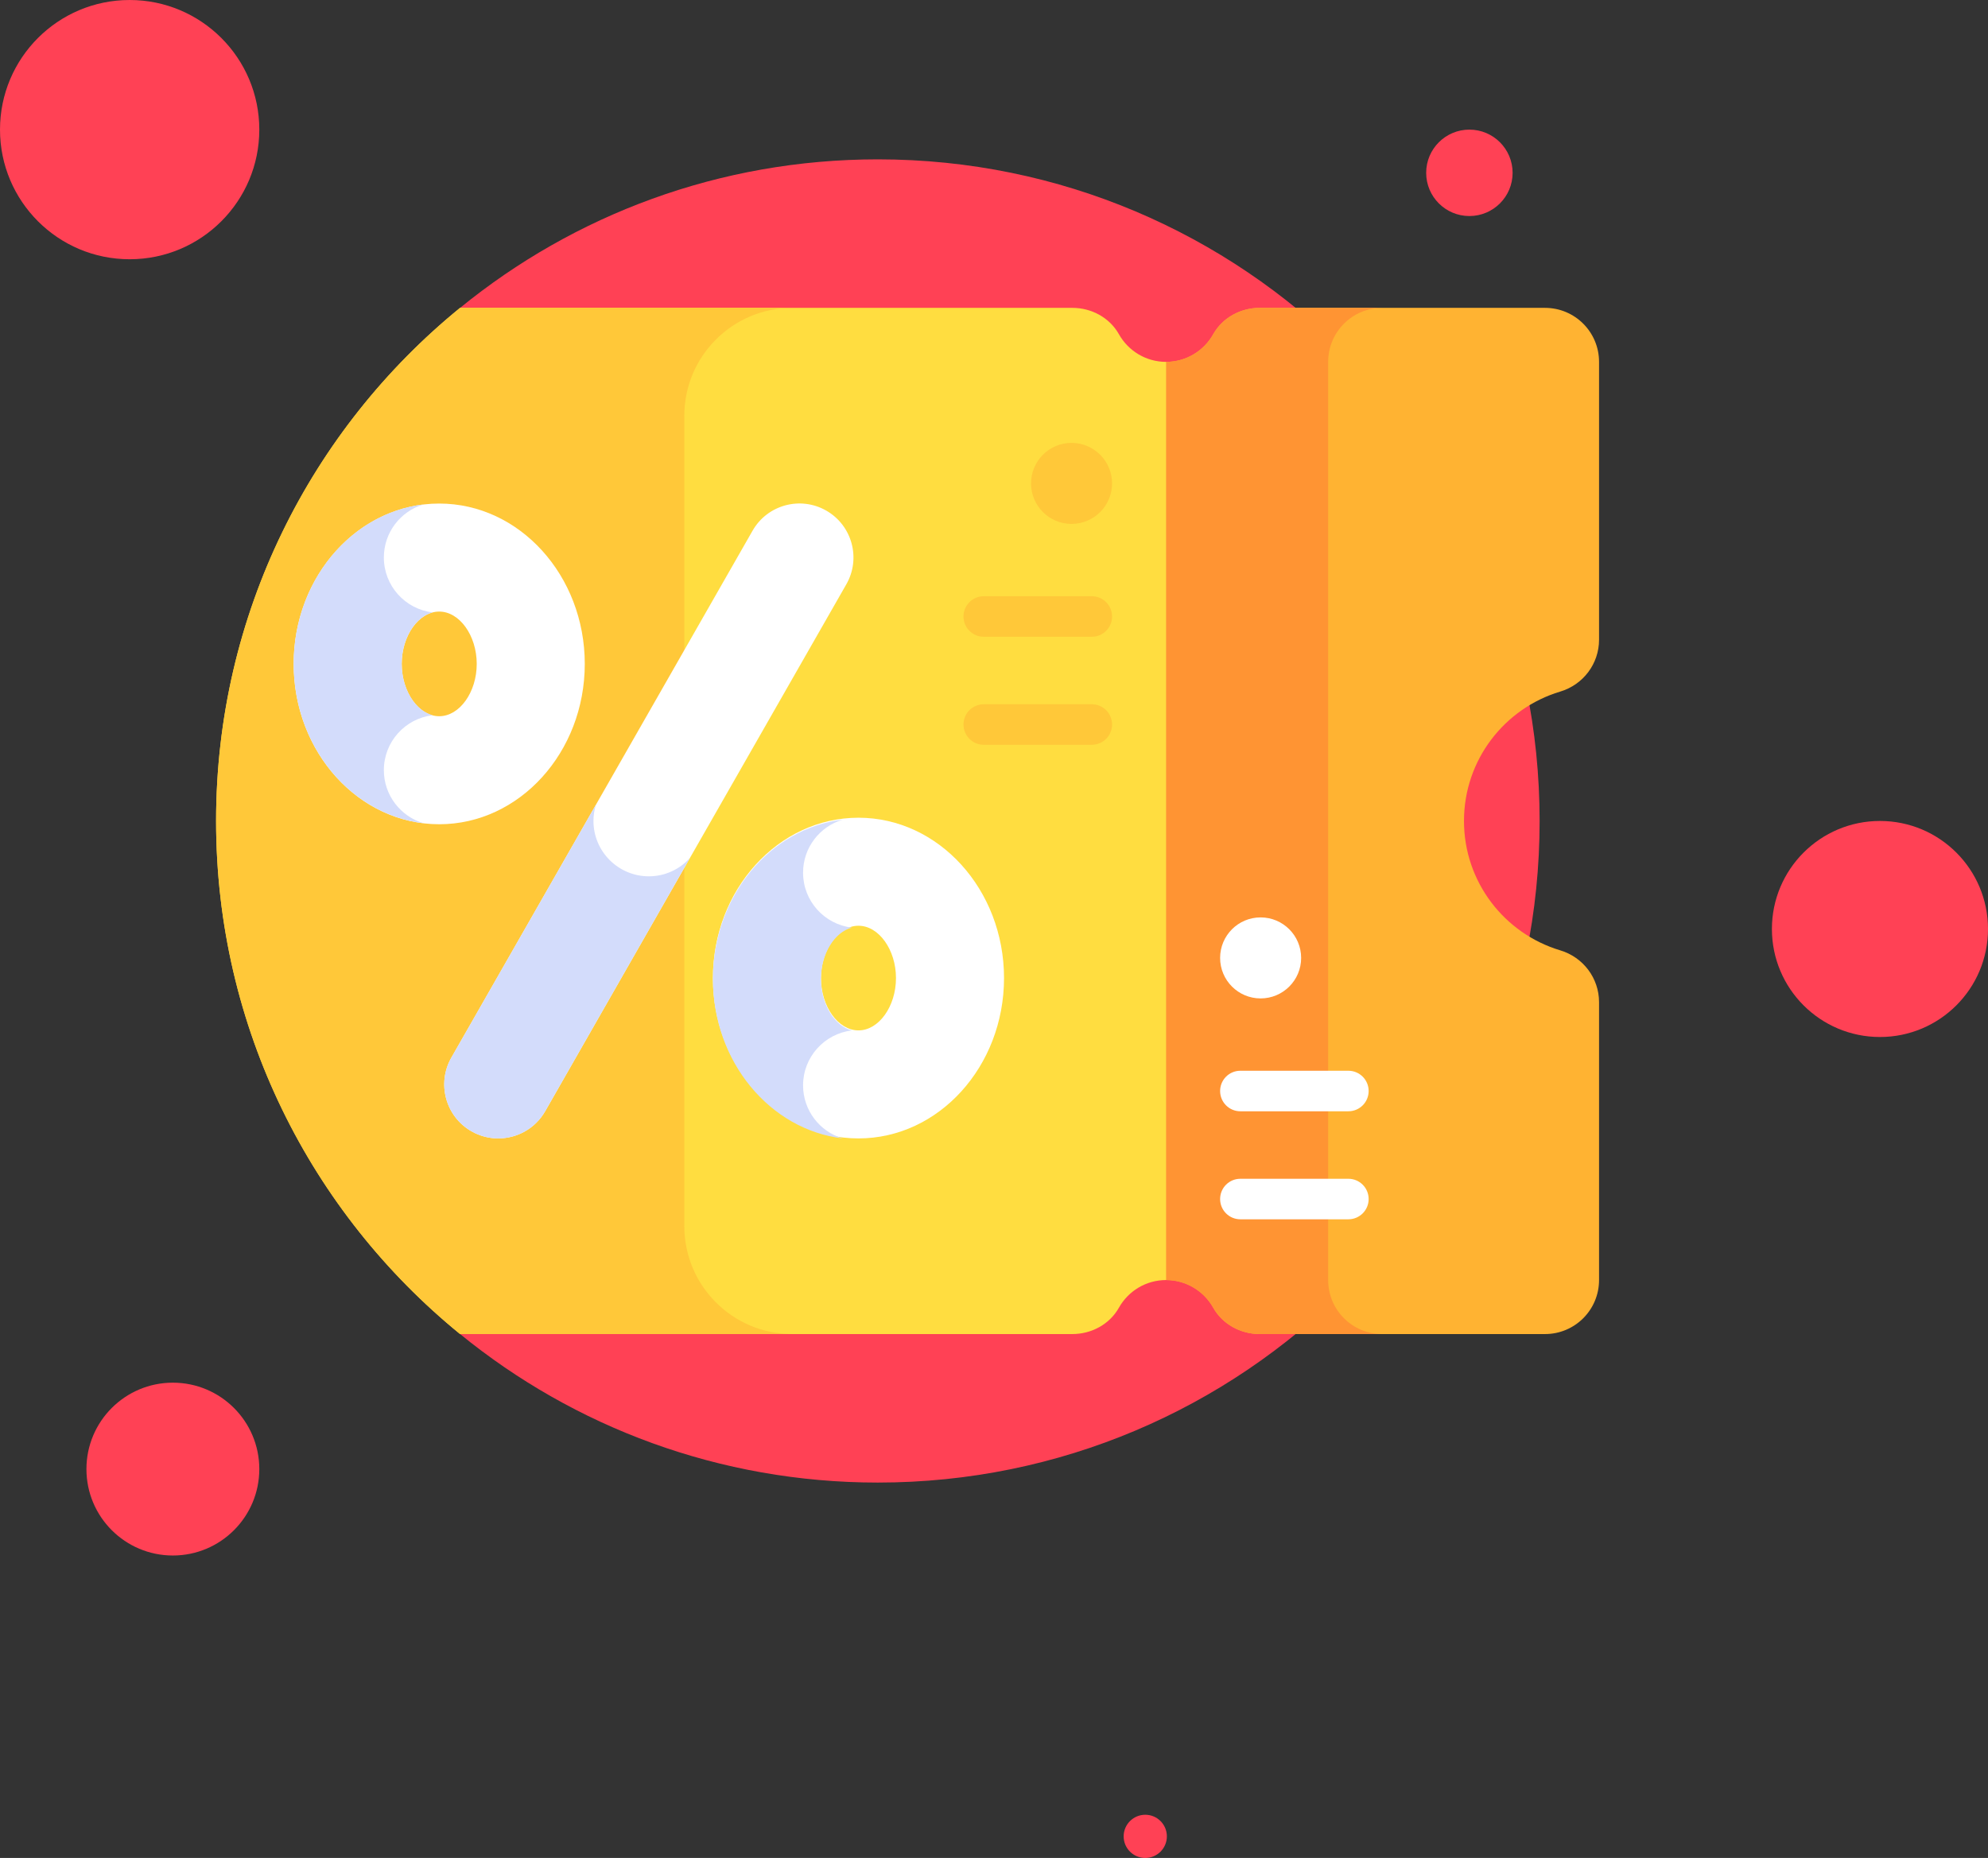 <svg width="46" height="43" viewBox="0 0 46 43" fill="none" xmlns="http://www.w3.org/2000/svg">
<rect x="0" y="0" width="46" height="43" fill="#333333" stroke="none"/>
<g clip-path="url(#clip0_192_2585)">
<path d="M20.312 3.688C16.646 3.688 13.282 4.976 10.646 7.125V30.875C13.282 33.024 16.646 34.312 20.312 34.312C28.769 34.312 35.625 27.457 35.625 19C35.625 10.543 28.769 3.688 20.312 3.688Z" fill="#FF4155"/>
<path d="M33.875 19C33.875 20.414 34.813 21.608 36.101 21.994C36.633 22.153 37 22.638 37 23.193V29.625C37 30.316 36.44 30.875 35.75 30.875H29.15C28.708 30.875 28.288 30.649 28.072 30.264C27.858 29.883 27.45 29.625 26.982 29.625L25.732 19L26.982 8.375C27.45 8.375 27.858 8.117 28.072 7.736C28.288 7.351 28.708 7.125 29.15 7.125H35.75C36.44 7.125 37 7.684 37 8.375V14.807C37 15.362 36.633 15.847 36.101 16.006C34.813 16.392 33.875 17.586 33.875 19Z" fill="#FFB332"/>
<path d="M30.732 29.625V8.375C30.732 7.684 31.291 7.125 31.982 7.125H29.15C28.708 7.125 28.288 7.351 28.072 7.736C27.858 8.117 27.45 8.375 26.982 8.375L25.732 19L26.982 29.625C27.45 29.625 27.858 29.883 28.072 30.264C28.288 30.649 28.708 30.875 29.15 30.875H31.982C31.291 30.875 30.732 30.316 30.732 29.625Z" fill="#FF9433"/>
<path d="M26.982 29.625C26.513 29.625 26.105 29.883 25.891 30.264C25.675 30.649 25.255 30.875 24.814 30.875H10.645C7.2 28.067 5 23.791 5 19C5 14.209 7.2 9.932 10.645 7.125H24.814C25.255 7.125 25.675 7.351 25.891 7.736C26.105 8.117 26.513 8.375 26.982 8.375V29.625Z" fill="#FFDD40"/>
<path d="M10.646 30.875H18.334C16.953 30.875 15.834 29.756 15.834 28.375V9.625C15.834 8.244 16.953 7.125 18.334 7.125H10.646C7.201 9.933 5 14.209 5 19C5 23.791 7.201 28.067 10.646 30.875Z" fill="#FFC839"/>
<path d="M11.528 26.347C11.318 26.347 11.105 26.294 10.909 26.182C10.31 25.84 10.102 25.076 10.444 24.477L17.413 12.283C17.755 11.683 18.519 11.475 19.118 11.817C19.718 12.16 19.926 12.924 19.583 13.523L12.615 25.717C12.384 26.121 11.962 26.347 11.528 26.347Z" fill="white"/>
<path d="M10.163 19.076C8.306 19.076 6.795 17.411 6.795 15.365C6.795 13.319 8.306 11.654 10.163 11.654C12.02 11.654 13.531 13.319 13.531 15.365C13.531 17.411 12.02 19.076 10.163 19.076ZM10.163 14.154C9.693 14.154 9.295 14.709 9.295 15.365C9.295 16.021 9.693 16.576 10.163 16.576C10.633 16.576 11.031 16.021 11.031 15.365C11.031 14.709 10.633 14.154 10.163 14.154Z" fill="white"/>
<path d="M19.864 26.347C18.007 26.347 16.496 24.682 16.496 22.636C16.496 20.59 18.007 18.925 19.864 18.925C21.721 18.925 23.232 20.59 23.232 22.636C23.232 24.682 21.721 26.347 19.864 26.347ZM19.864 21.425C19.393 21.425 18.996 21.98 18.996 22.636C18.996 23.293 19.393 23.847 19.864 23.847C20.334 23.847 20.732 23.293 20.732 22.636C20.732 21.98 20.334 21.425 19.864 21.425Z" fill="white"/>
<path d="M19.71 21.468C19.075 21.392 18.582 20.853 18.582 20.197C18.582 19.616 18.969 19.127 19.499 18.97C17.813 19.17 16.496 20.748 16.496 22.658C16.496 24.569 17.813 26.146 19.499 26.347C18.969 26.19 18.582 25.7 18.582 25.119C18.582 24.464 19.075 23.924 19.71 23.848C19.31 23.743 18.996 23.241 18.996 22.658C18.996 22.075 19.31 21.573 19.71 21.468Z" fill="#D3DCFB"/>
<path d="M10.009 14.173C9.374 14.097 8.882 13.558 8.882 12.902C8.882 12.321 9.269 11.831 9.799 11.674C8.112 11.875 6.795 13.453 6.795 15.363C6.795 17.274 8.112 18.851 9.799 19.052C9.269 18.895 8.882 18.405 8.882 17.824C8.882 17.169 9.374 16.629 10.009 16.553C9.609 16.448 9.295 15.946 9.295 15.363C9.295 14.78 9.609 14.278 10.009 14.173Z" fill="#D3DCFB"/>
<path d="M15.014 20.281C14.306 20.281 13.732 19.707 13.732 19C13.732 18.869 13.752 18.743 13.789 18.624L10.444 24.477C10.102 25.076 10.31 25.84 10.909 26.182C11.105 26.294 11.318 26.347 11.528 26.347C11.962 26.347 12.384 26.121 12.615 25.717L15.963 19.858C15.728 20.117 15.39 20.281 15.014 20.281Z" fill="#D3DCFB"/>
<path d="M25.263 14.737H22.763C22.504 14.737 22.294 14.527 22.294 14.268C22.294 14.009 22.504 13.799 22.763 13.799H25.263C25.522 13.799 25.732 14.009 25.732 14.268C25.732 14.527 25.522 14.737 25.263 14.737Z" fill="#FFC839"/>
<path d="M25.263 17.237H22.763C22.504 17.237 22.294 17.027 22.294 16.768C22.294 16.509 22.504 16.299 22.763 16.299H25.263C25.522 16.299 25.732 16.509 25.732 16.768C25.732 17.027 25.522 17.237 25.263 17.237Z" fill="#FFC839"/>
<path d="M24.794 12.125C25.312 12.125 25.732 11.705 25.732 11.188C25.732 10.67 25.312 10.25 24.794 10.25C24.276 10.25 23.857 10.67 23.857 11.188C23.857 11.705 24.276 12.125 24.794 12.125Z" fill="#FFC839"/>
<path d="M31.2 25.719H28.7C28.441 25.719 28.232 25.509 28.232 25.25C28.232 24.991 28.441 24.781 28.7 24.781H31.2C31.459 24.781 31.669 24.991 31.669 25.25C31.669 25.509 31.459 25.719 31.2 25.719Z" fill="white"/>
<path d="M31.2 28.219H28.7C28.441 28.219 28.232 28.009 28.232 27.75C28.232 27.491 28.441 27.281 28.7 27.281H31.2C31.459 27.281 31.669 27.491 31.669 27.75C31.669 28.009 31.459 28.219 31.2 28.219Z" fill="white"/>
<path d="M29.169 23.107C29.687 23.107 30.107 22.687 30.107 22.17C30.107 21.652 29.687 21.232 29.169 21.232C28.651 21.232 28.232 21.652 28.232 22.17C28.232 22.687 28.651 23.107 29.169 23.107Z" fill="white"/>
<circle cx="34" cy="4" r="1" fill="#FF4155"/>
</g>
<circle cx="3" cy="3" r="3" fill="#FF4155"/>
<circle cx="4" cy="34" r="2" fill="#FF4155"/>
<circle cx="26.5" cy="42.5" r="0.5" fill="#FF4155"/>
<circle cx="43.5" cy="21.5" r="2.5" fill="#FF4155"/>
<defs>
<clipPath id="clip0_192_2585">
<rect width="32" height="32" fill="white" transform="translate(5 3)"/>
</clipPath>
</defs>
</svg>
